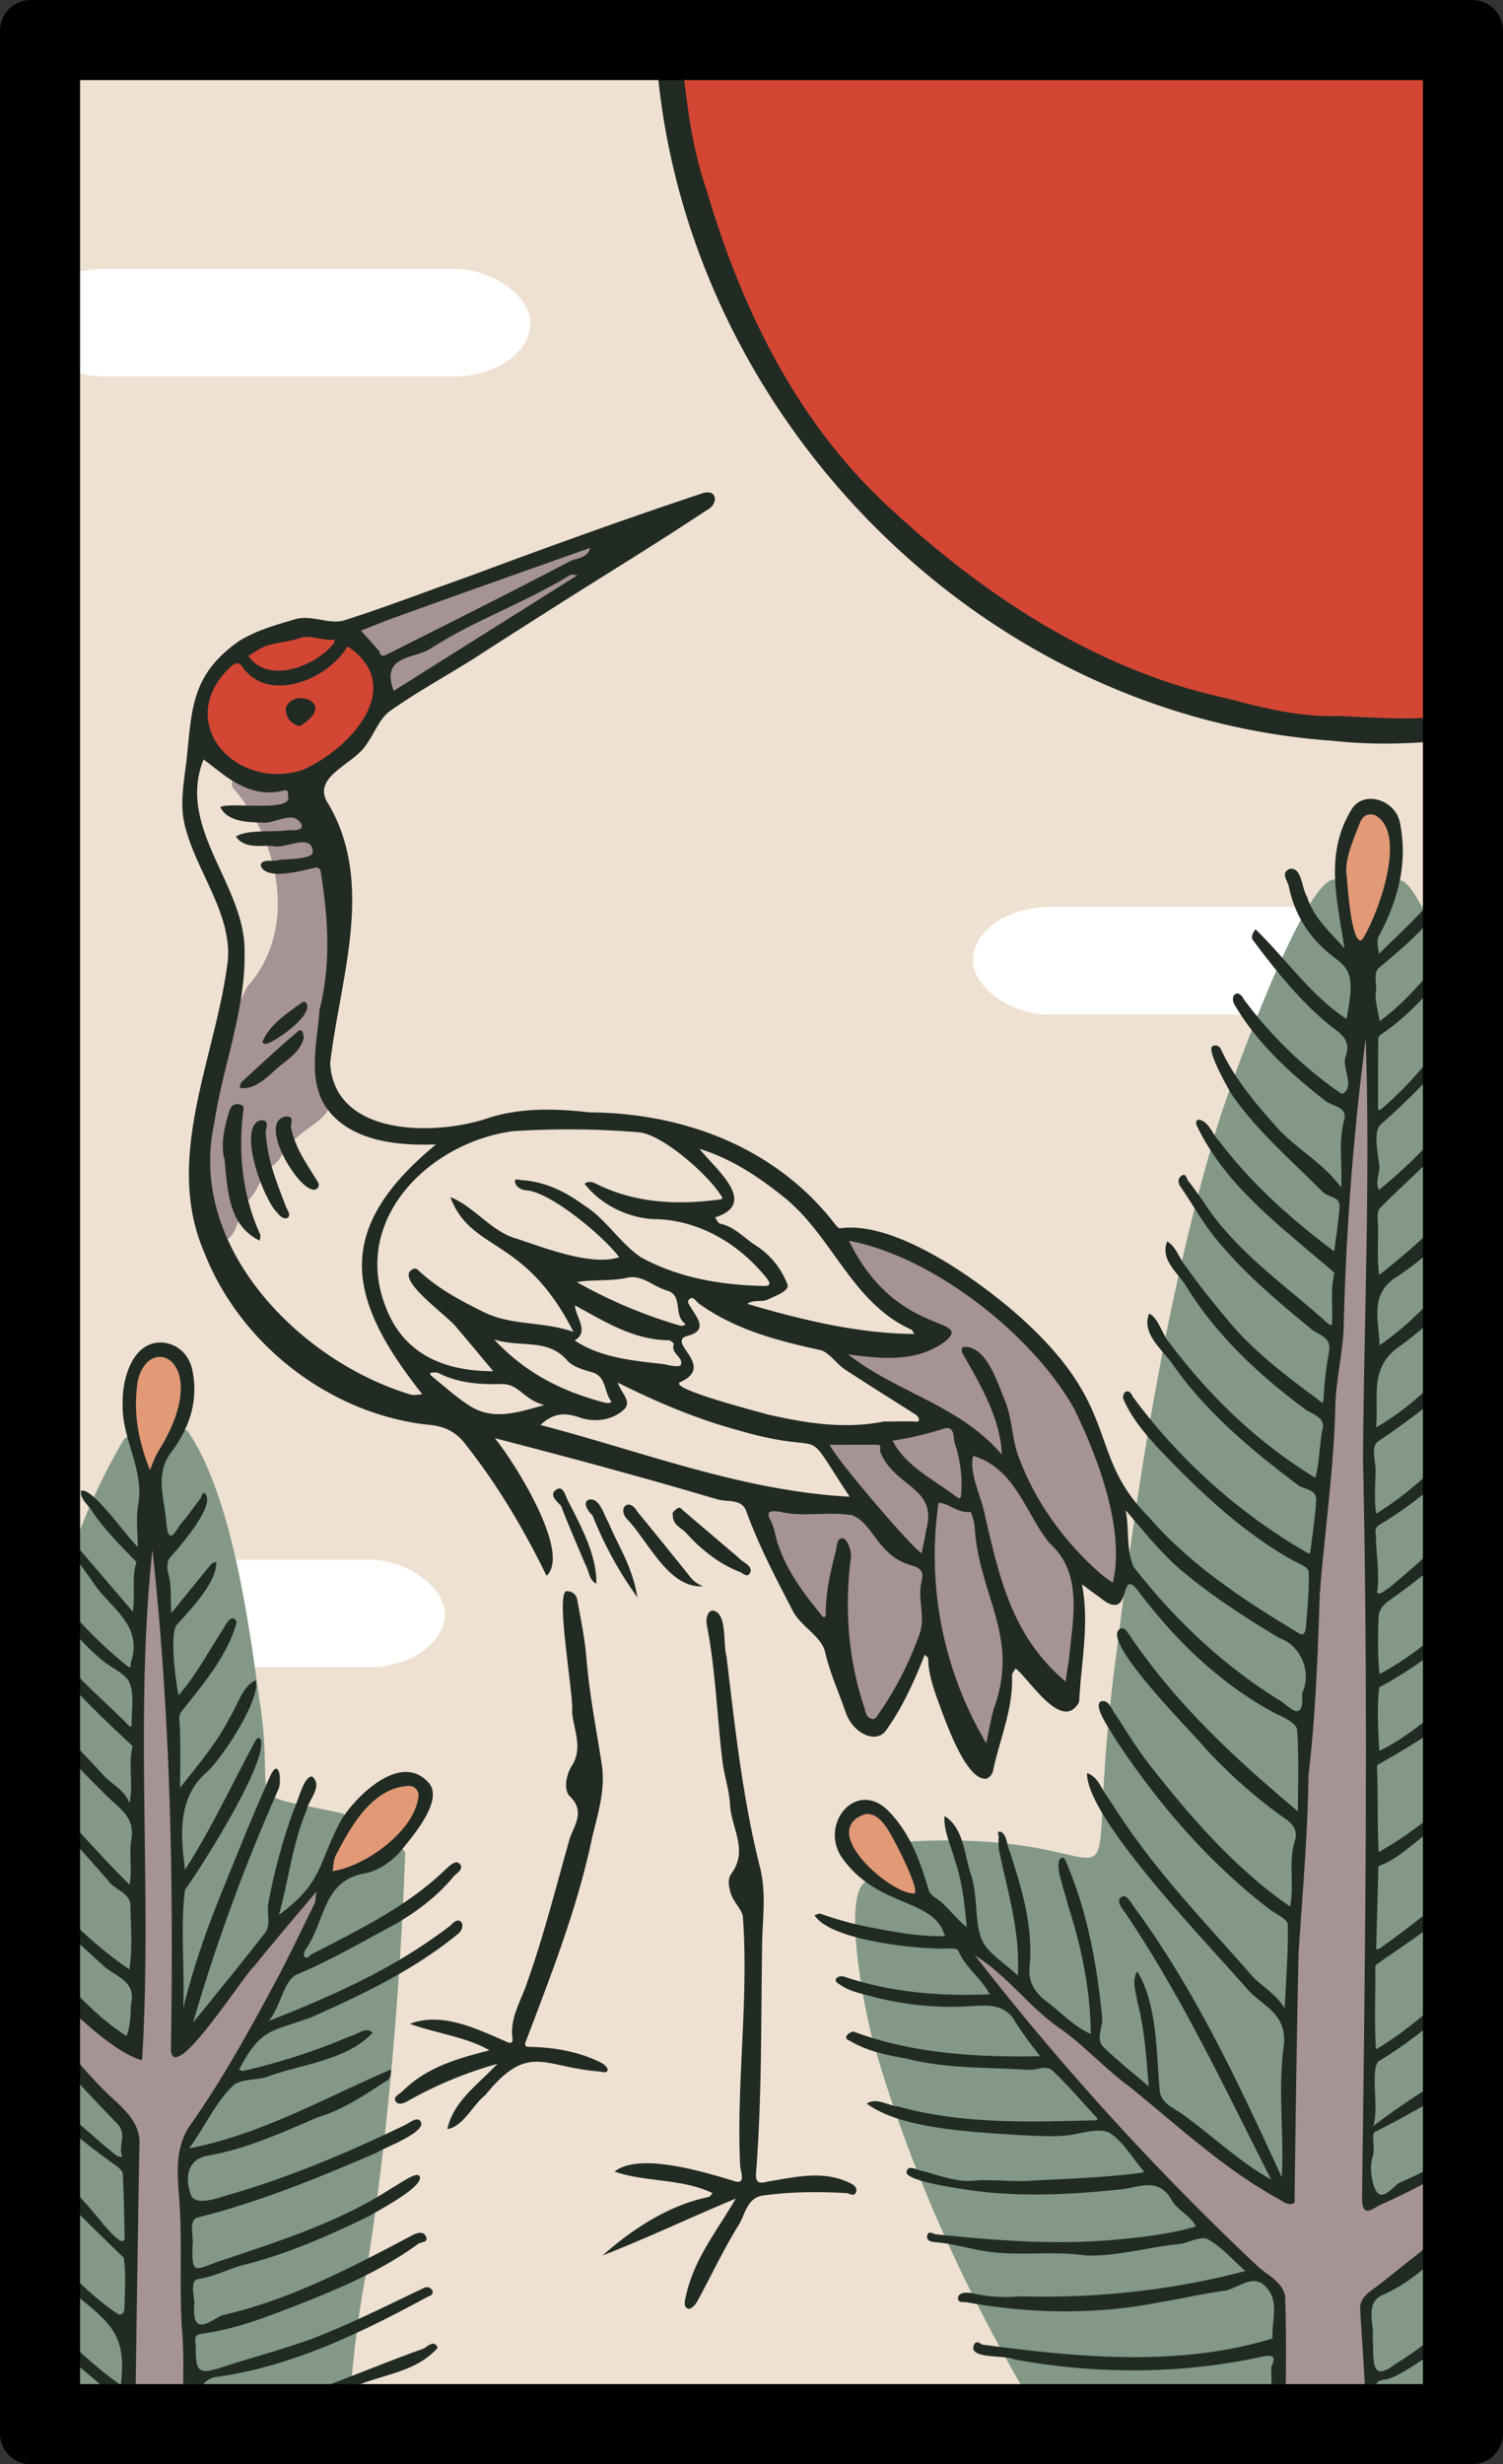 <svg xmlns="http://www.w3.org/2000/svg" viewBox="0 0 976 1600" version="1.1" id="svg3198"><rect x="0" y="0" width="976" height="1600" fill="#333333" stroke="none"/><defs id="defs3175"><clipPath id="clip-path"><path d="M960 22v1556a6 6 0 0 1-6 6H22a6 6 0 0 1-6-6V22a6 6 0 0 1 6-6h932a6 6 0 0 1 6 6z" id="path3172" style="fill:none"/></clipPath><style id="style3170">.cls-8{fill:#592116}</style></defs><g id="Paper_Backing" data-name="Paper Backing"><path d="M960 22v1556a6 6 0 0 1-6 6H22a6 6 0 0 1-6-6V22a6 6 0 0 1 6-6h932a6 6 0 0 1 6 6z" id="path3177" style="fill:#eee1d1;fill-opacity:1"/></g><rect style="fill:#fff;fill-opacity:1;stroke:#fef8c8;stroke-width:0;stroke-linejoin:round;paint-order:markers fill stroke" id="rect5678-6" width="326.984" height="69.841" x="631.746" y="588.889" rx="50" ry="50"/><rect style="fill:#fff;fill-opacity:1;stroke:#fef8c8;stroke-width:0;stroke-linejoin:round;paint-order:markers fill stroke" id="rect5678-0" width="287.302" height="69.841" x="1.587" y="1012.698" rx="50" ry="50"/><g id="Wikipedia_Cropped" data-name="Wikipedia Cropped"><g clip-path="url(#clip-path)" id="g3190" style="clip-path:url(#clip-path)"><path d="M903.93 1604c-15.9-8.7-15.46-6.32-14.73-25.71.75-23.66-.58-45.27-2.16-69-7.18-23.94 28.86-29.32 38.47-42.53 17.9-12.8 34.39-31.78 51.88-42.53 7.47 36 .1 136.25 2.62 175.72 4.39 8.51-74.32 2.21-76.08 4.05zm-206.7 0c-53.81-81.63-100.48-176.42-128.16-271.36-6.33-17.52-32.09-140.92 9-105.46 34.58 17.74 13.68-14.17 10.92-31.39 167.1-9.74 108.8 77.32 136.38-125.47C738.81 961.85 756.82 846.07 788 740c4.81-22 84.52-243.55 86.25-142.9 7.8 51.08 26.88-12.55 30.12-22.83 8-10.82 17.43 13.6 24 22.46 93.33 191.49 37.21 516.53 51.7 726 .05 6.46-.22 50 0 57.67-6.56 9.71-21.84 13.82-29.75 19.85-13.52 8.64-29 14.65-42.67 23.06-7.8 6.43-14.93 11.63-20.13-6.29 5-168 2.65-338.51 3-505.26-.89-11-.51-19.54 4.15-27.77-1.55-14.1-7.74-31.17-.88-46.88-1.66-16.52-5.94-37.18-.93-54.65 3.47-6.42-5.49-14-1.45-20.53 1-3.22.7-4.17.27-7-4.75-14.94 3.37-24.41-.55-36.41 1.39-21.5 2.6-83-13.48-31.35-.53 4.55.9 10.88 2.76 15.33-.9 5.84-7.63 11.33-4.66 17.08 1.6 33-3.34 70.61-6.48 103.08.89 29.57-2.53 60.91-7.42 90.69.22 14.4.47 31.35-3.77 46.93-2 10.93 1.94 24.14-1.72 36.1-4.51 20-1.4 40-4.26 60.56-2.66 8.67-8.72 11.78-1.85 21.32 5.4 14.54-3.55 29.64-4.52 41.85 4.7 39.83-2.63 78.12-3.88 118.25-3.67 47.21-5.85 96.1-5.3 145 2.94 27.13-.15 50.31-29.62 24.09-32.84-25.6-67.31-49.1-95.61-79.54-14.88-11.82-33.75-19.9-44.44-37.73-3.62-4.41-10.9-4.9-14.52-10-11.54-5.73-10.45 8.5-5.36 14.47 11.3 11.37 24.43 24.84 32.8 40.07 21.79 25 48.71 47.19 67.18 75.16a6 6 0 0 0 4.5 5.63c11.14 5.26 21.77 19.17 29.33 29.45 15 13.57 31.88 26.46 47 40.4 8.06 17.16.67 34.81 2.25 51.43-2.16 8.49 2.9 17.76-1.91 26.05a6.18 6.18 0 0 0 .89 8.43c5.41 5.26.5 18.82 2.13 27.19 6.24 13.95-131.46 1.54-133.94 5.54zM0 1604c-11.46.69-.14-316.18-4-320.29 1.32-7.11 11.52-4.36 11.8 2.14 17.66 34.68 45 62.84 71.34 90.25 7.8 8.16 2 15.07 4.07 22.5-.72 13.48 2 28.45 1.48 42.62-3.52 20.68 6.61 46.2-3.6 64.75-6.63 5.6 6.31 28.71 1.39 42.81-2.8 14.71 3.83 31.81 1.17 46.85-4.71 13.77-72.22 6.78-83.65 8.37zm129.36-4.6c-12.14-2.35-3.68-18.58-5.63-26.32-8.63-10.1 6.5-22.84 2.57-32.56-6.1-11.21-1.6-32.31-4-45.61 1.49-17.74-4.46-38.43.73-56.51 3.51-9.29-11.15-23.77-2.3-33.8-4.5-22.64 23-40.36 30.66-60 1.75-12.3 16.47-20.71 19.15-31.62 5.78-10.45 10.12-27.71 19.9-34.39a6 6 0 0 0 3.21-7.35c-.14-9.94 9.62-17.22 10.75-27.87-7-34.81-64.49 69.25-79 74.06-16.39-6.56-11-77.69-8.43-92.92 3.63-6.62-4.4-14.68-2-23.71-2.92-13.69 6-28.86-2-40.11 2.93-36.21-4.93-69.14-3.55-104.63-1.08-10.9-8.22-85.13-15.89-51.71-5 25.1-2.45 49.82-4.39 75.21-2.12 30.6 3.26 61.94-1.77 93.47 1.36 34.38 3.59 72.79 0 108 16.28 107.27-61-17.8-91.33-33.62C10.71 1144.53 27.73 1023 80.59 934.3c8.35-6.67 8.81 10 11 14.9 13.19 19.23 17.19-28.6 30.1-20.2 28.18 40.72 39.41 121.12 46.58 173.36 12.14 75.21-15.85 59.62 54.78 75.26 7.62 15.26-36 55.73 13.75 34.63 7.57 2.35 21.7-21 26.33-9-3.27 87.76-11.34 187-25.59 274.09-21.89 112.97 13.46 108.04-108.18 122.06z" id="path3180" style="fill:#839887;fill-opacity:1"/><path d="M592.64 1233.39c-56.82-12.54-54.57-84-14.89-50.67 4.76 9.65 31.7 46.82 14.89 50.67zm-376.81-14.52c-13.31-19.07 28.17-65.23 49.65-63.38 34.7 14.75-26.59 63.41-49.65 63.38zM97.14 958.41c-14.1-17.51-24.59-74.75 6.25-81 37.89 6.65 7.61 66.14-6.25 81zm786-343.58c-17.69-16.66-15.59-56.81-3.67-82.45 40.13-34.08 28.96 69.12 3.67 82.45z" id="path3182" style="fill:#e29976;fill-opacity:1"/><path d="M835 1604c-3.42-.22-4.37-3.26-3.94-6.28-.55-35.26.88-67.89-.27-106.07-44-44.67-91.87-90.36-134-138.42-8.27-13.37-78.25-81.18-63.67-87.61 26.92 11.47 191.39 180.83 204 150.74 1-241.94 25.14-483.61 43.3-724.36 1.27-6.74 1.41-30.41 10.4-18.16 1.85 148.93-2.47 300.75.08 450.83-1.06 99.63-.31 197.13-2.27 296.53 6.59 25.41 83.57-49.47 91.35-32.7 4.47 30-9.44 39.9-28.89 55.91-21.76 20.46-49.33 32.69-63.93 54.57 2.61 34.15 3.73 69.5 4.8 103.11 1.18 4.67-55.46.54-56.96 1.91zm-747.49 0c-8.55-5.27-2.87-23.22-4-32.91 2.29-58.45 1.25-120.22 3-178.32 1.25-14-12.18-23.17-21.69-32.73-24.62-20.43-38.17-55.33-62.08-72.32-2.82.34-6.87-.32-6.77-4 2.55-3.63-5.56-43.32 5.22-40.26a327.18 327.18 0 0 0 78.13 84.26c18.61 5.44 6.59-37.27 10.66-48.46-6.6-256.3 15.68-443.17 25.42-36.22-5.83 144.59 15.87 56.83 73.57-1.32 42.54-50.73 4 31.16-6.61 47.24-17.16 46.62-67.93 84-62.13 136.35 2.5 57.58 1.72 115.59 3.28 172.87 5.06 11.38-32.43 3.67-35.98 5.82zm552.89-468.16c-17.77-6.51-26-87.42-41.77-67.5-8.23 20-35.35 84.09-44.43 29.12-7.33-12.48-1.23-37.59-13.64-44.89-21 3.44-44.08-54.14-44.64-72.27 7.38-10.41 70.11 11.8 61.89-10.47-36.31-41.62-24.17-36.19 13.38-35.52 10.35-3.19 21.64-5.39 32.53-8.12 27.59-11.52-98.43-50.4-43.49-49.93 15.24 1.61 28.17 3.9 43.09-4.14 4.67-2.11 4.22-9.49-.68-11-16.61-1.51-75.34-60.33-46.19-59 96.26 26.6 184.29 123.54 169.55 227.66-42.12-12.12-15.93-15.4-29.75 60-.12 10.49-9.85 4.25-13.64-.63-42.79-64.48-20.4 26.85-42.21 46.69zM146.2 805.52C116.9 766 140.56 680 160.58 640.64c33.23-37.27 21-94.94-9.7-129.47-3.52-15 25.35 5.74 34.52-2 10.72.65 1.68 14.82 8.77 18.69 3 1.91 6.4 5.63 5.94 9.72 37.61 62.59-4.34 121 14.38 178.26-.16 10-17 17-23.68 24.67-6.7 2.88-7.29 13.48-14.59 16.67-7.83 6.39-8.69 20.1-19.44 25-1.15 7.64-3.01 19.71-10.58 23.34zm109.49-353c-10.9-3.5-1-19.33-9.34-23.29-4.35-5.45-15.45-15.41-15.8-20.76 45.51-23.16 98.41-35.77 146.68-54.91 3.42-1.84 10.77-3.27 9.81 3-.31 6.8-11.06 8-8.27 15.28-25.57 27.05-68.68 43.55-99.13 66.29h.13c-7.25 3.92-19.34 13.3-24.08 14.43z" id="path3184" style="fill:#a69395;fill-opacity:1"/><path d="M182.85 506.62c-92.72-7.6-45.2-105.8 24.94-96.06 71.21 9.28 29.05 92.83-24.94 96.06zm728.76-36.16c-163.38 6.09-331.12-93.73-411-233.21-32.88-64.57-53.77-121-61.53-196-3.38-10.83 2.38-30.57-9.07-36C402.21-19.42 977 3.64 976-4c11.49-.82.12 465.06 4 469.08-1.11 6.89-6.74 2.19-10.79 1.69-16.86 1.31-39.67 3.91-57.6 3.69z" id="path3186" style="fill:#d34634;fill-opacity:1"/><path class="cls-8" d="M995.49 1370.74c-4.37-2.18-14.59 7.72-19.49 9.67-21.84 13-43.66 26.64-67 36.77-4.79 2-13.56 17.12-17.7-1-1.17-5.15-1.51-11.22.12-16.08 1.91-5.71-1.51-14.9 1.72-16 35-17.82 69.18-37.89 97.48-65.33 5-2.43.63-7.1-3.06-3.53-30.68 23.72-65.54 41.75-95.9 65.3 4.08-10.42-2-36.44 3.37-42a312.32 312.32 0 0 0 74.22-63.68c2.4-3.17 9-9.84 5.74-13.25-4.86-2.76-7 5.78-10.61 9.27-22.24 21.42-44 43.91-70.88 59.74-1.13-17.06-.26-34.21-.42-51.31 0-1.47-.7-2.9 1.65-4.44 19.47-13.71 80.07-53.17 86-73.44-2-.06-3.52-.14-4.81 1.27-26.79 20.4-52.22 42.94-79.74 62.24-3.11 1.92-2.52-.22-2.47-2.12.46-15.84.85-31.69 1.29-47.54 0-1.31-.06-3.57.49-3.77 12.73-4.65 21.79-14.53 32.52-22 16.41-12.41 43.77-28.34 48.53-49.06-8.87 1.1-12.24 9.52-18.48 14.84-19.78 16.93-40.32 34.76-62.8 47.24-1-18.16-.28-36.4-1.07-54.58-.08-2.57.9-2.34 2.33-3.12 26.3-15.19 54.54-31.61 71.14-57.67-9.26.71-11.83 7-17.76 12.28-18.55 11.7-34.29 28.14-54.23 37.34-.74-13.45-1.66-28.17 0-41.29 21.42-11 76.52-48.26 78.4-72.27-8.5 2.95-12.49 12.74-19.32 18.3-18.15 16.71-36.9 34.06-58.92 45.37-1.25-10.64-1-21.37-.81-32.07.21-6-.42-10.23 7-15.53 26.82-19.07 53.49-40.44 68.77-70.82-1.29-3.77-4.78-3.09-6.32.23-18.13 23.64-39.93 43.59-62.74 62.53-1.59.91-6.8 5.27-7.49 2.47 1.79-12.08-.62-24-.76-36 0-1.56-1.33-5.48 2.16-7.57a245.44 245.44 0 0 0 45-34.46c11.6-11.23 21.43-24.32 31.55-37 1.64-2.43.29-6.36.47-9.14-24.16 26.63-48.18 54.26-79 73.28-1.37-8.84-.58-18-.44-27 .4-6.86-3.64-16.53 1.95-20.09 26.82-18.24 69.55-49.47 80-80.55-7.26.75-10 8.18-14.25 12.77-21 21-41.3 44.12-67.33 58.85 1.94-20.64-5.18-39.13 16.45-53.49 22.5-16.47 43.17-38.4 56.29-64-3.67-1.26-5.73 1-7.92 3.38-19.8 21.27-38.4 44.31-62.63 60.86.06-14.84-7.21-32.91 11-44.34 26.27-17.15 48.4-42.06 65.14-68.61 2.44-3.1 5-10.13 2.17-12.9-2-1.11-2.89 1-3.76 2.86-19.57 29.91-46.63 55.22-74.72 77.25-1.34-9.8-.71-19.77-.72-29.64.1-4.66-1.24-10.94 1.21-13.68 22.89-23.41 49.87-44.4 67-72.76 2.41-5.68 14.61-19.05 8.62-24.23-2.23-1.69-5.18 3-7 6a305.49 305.49 0 0 1-69.27 79.12c-2.67-5.47.52-10 .27-15.79-1.3-8.94-3.85-22.52.78-26.6 25.11-21.92 68.18-66 77.45-97.56-6.59 1.33-16.84 19.5-22.54 25.23-16.43 21.83-32.89 43.85-53.83 61.68-1.89 1.59-2.73 1.89-2.73-1 0-14.79 0-29.58.15-44.36 0-.91 1.09-2.07 2-2.67 16.59-11.2 30.12-26.16 42.63-41.63 6.17-9.46 16.32-18.43 17.49-30C936 619.4 920.1 645.78 895.88 663c-1-6.87-3.3-13.41-2.37-19.45.81-5.21-2.29-12 2.5-15.6 14.17-11.91 50.11-41.22 46-59.3-13.08 19.13-30 34.54-46.58 50.68-.51-4.2-1.59-7.59-.24-11.26a135.3 135.3 0 0 0 13-32.83 94.23 94.23 0 0 0 .87-41.08c-2.84-14.86-24.08-21.93-31.86-7.81-17.18 28.76-8.73 58.33-4.15 89.5-9.85-11.41-20.05-19.85-24.37-33.78-3.31-4.82-3.31-19.67-11.33-17.85-6 2.58-1.17 7.66-.37 11.59a74 74 0 0 0 10.57 25.93c20.71 30.92 35.8 15.19 26.81 59.86-23.8-15.8-39.19-39-59.15-58.28-1.21 2.39-3.56 4.6-1.25 7.56 14.68 19.61 30.49 39.24 49.43 54.74 7.52 5.82 14.33 9.7 10.38 20.37-2.69 6.91 6.76 20.36-2.46 24.34a268 268 0 0 1-63.62-61.51c-3.76-7.55-9.81-2.34-5.65 4.16 14.82 24.94 36.1 44.22 58.9 62 4.47 3.51 15.1 3.5 11.55 13.59-3.31 14.6-.83 25.32-1.55 42.47-12.74-17.17-29.66-25-43.11-40.55-13.38-15-26.42-30.67-34.94-49.11-.93-2-2.88-3.18-4.95-2.29-6 .4 10 28.58 12 31.63 16.49 23.88 38.69 42.68 59 63.2 3.53 3.58 11.42 2.78 10.92 9.77-.69 9.71-2.29 19.36-3.48 28.84-27.63-20.68-53.68-43.89-74.54-71.43-4.47-4.32-6.56-12.59-13-14.06-2.68-.08-2.27 2.66-1.72 3.69 19 40.31 57.12 67.55 89.46 95.72-2.64 10.21-1.13 20.56-1.57 30.82-.1 2.37.28 4.64-3 1.79-28.15-25.24-60.27-47.05-80.9-79.38-3.1-4.35-6.21-8.69-9.45-12.92-1.24-1.61-1.5-5.52-4.63-3.18-2.3 1.71-2.21 4.43-.19 7.33 7.38 10.6 13.66 22.08 21.75 32.17 18.34 22.87 40.72 41.63 63.29 60.18 4.35 3.56 12.58 4.74 11.19 13.66-1.52 9.74-3.07 19.54-3.46 29.36-.26 6.4-1 4.69-4.59 1.76-19.59-14.44-39.38-29.53-55.31-48-10.1-12.06-20.17-24.23-29.18-37.18-4.68-5.14-6.52-13.39-12.61-16.79-4.59 11.56 6.25 19.81 11.71 28 19.57 32.39 48 58.85 78.36 81.28 4.5 3 13.48 5.22 10.63 13.47-2 10.51-1.67 20.4-4.49 30.68-36.77-22.22-68.36-52.59-94.23-87-4.9-5.11-8-17.53-13.74-19.59-5 13.13 8.42 23.12 15 32.47 21.72 31.24 51.41 56.14 81.89 79 4 2.72 12 2.63 11.63 9.6-.53 10.91-2.41 21.75-3.62 32.63-.32 2.84-1.07 2.14-3.06 1.1a371.85 371.85 0 0 1-112.62-101.15c-2-5.2-6.39-3.52-6.07 1.33 5 12.15 13.39 22 22 31.56 26.34 27.68 54.7 55 88.3 73.77 3.86 1.76 10.14 4.65 10.22 7.19.4 12.06-.83 24.18-1.84 36.25-.16 1.83-.86 6.08-4.44 3.86-35.46-21.34-70.49-44.14-97.76-75.76-40.89-41-16.29-69.84-84-130.16-26.13-23.16-80.23-62.31-116.32-57.06-.73.13-1.86-1.1-2.59-1.89-38.34-50.24-98.27-73-160.15-73.4-22.19-2.54-44.58-3.08-65.29 3.58-34.91 11.95-100.53 12.17-103.05-35.61 6.46-55 29.15-115.84-.8-167.62-12.68-18.37 16-25.7 24.36-39.31 5.31-7.19 8.49-16.82 15.44-21.73 17.45-12.3 36.24-22.6 54.32-33.94q51.23-33.09 103-65.32c16.43-10.38 32.83-20.83 49-31.55 6.5-3.45 6.32-13.28-3.08-10.62-51 16.95-101.64 35.25-152 54.06-27 9.54-54.06 20-81.34 28.69-10.15 2.71-21-4-31.85-.73-12.53 3.72-24.78 7-36.4 14.2-30.64 21.68-30.42 43.51-33.86 76.8-1.51 13-4.16 26.27-1.91 39.33 5.94 30.6 31.28 59 28.69 91-7.42 62.14-42 128-15.36 189.61 23.3 59.79 81.77 105.25 145.88 112.05 9.53.78 17.5 4.26 23.64 12.46 21 26.51 38 55.27 52.78 85.54 16.18-14.68-20.43-73.22-33.56-89.33 49.38 12.78 95.46 25.19 143.87 39.53 6.57 2.18 16.34-.54 19.34 7.74 8.12 22.45 19.22 43.49 30.15 64.66 5.47 10.58 18.74 16.65 21.12 27 3.13 13.6 8.81 25.89 13.21 38.78 4.95 14.49 20.34 21.18 26.63 11.63 10.65-15 18.11-31.78 24.85-48.76.79.89 2.27 1.78 2.26 2.67 0 8.45 2.57 16.31 5.18 24.14 4.43 11.61 18.51 55.37 32.71 53.71a7.65 7.65 0 0 0 4.17-4.91c4.23-20.66 13.22-40.38 12.35-62.08 0-1.63 1.53-3.07 2.33-4.64 9.24 7.38 30.37 42 41.26 21.75 1.22-25.7 6.81-50.62 1.82-76.32 4.74 3.49 8.24 6.12 11.8 8.66 21.75 17.69 11.49-21.41 24.64-4.48 24.37 32.48 54.83 62 91.25 80.67 4.68 2 11.77 6 12 9.5 1.26 17 .57 34.06.57 53.09-43.08-36.2-79.26-70.08-110-115.29-1.17-1.89-2.85-4.57-5.56-3.19-13.39 7.37 48.11 68.26 55.76 77.88a334 334 0 0 0 46.94 42.06c5.35 4 14 7.88 10.8 17.84-4.34 13.95-.1 28.41-3.09 42.46-35.64-24.61-65.46-59-92.15-93.22-7.65-9.93-14.17-20.72-21-31.28-2.76-3.12-4.36-10.29-9.67-8.71-5.35 3 6.18 18.5 8.25 22.67 27.49 42.09 60.79 81.19 100.7 111.86 4.28 3.45 12.28 6.69 12.37 10.19.47 17.76-1.1 35.58-2 54.46-5.6-9.18-14.32-13.82-20.85-20.62-26.06-29.93-53.87-58.6-76.92-91-6-8.16-11.49-16.71-17-25.23-4.34-5.52-6.35-13.4-13.56-15.8-.73 29.66 82 114.49 104 140.21 9.41 10.87 26.43 15.72 23.73 37.17-3.88 28.07.35 56.52-1.3 85-27.92-60.8-56.11-121.32-95.77-175.3-1.9-2.47-5.2-9.12-8.47-6.53-3.68 2.91 1.1 7.72 3.29 11.19 36.82 54.67 64.11 113.3 94.11 172.21-20.09-11.15-37.61-27.94-56.44-41.57-5.78-4.59-14.45-7.1-15.89-15.56-2.42-25.26-1.35-55.74-14.55-78-3.91 5.55-1 13.38 0 19.81 4.72 17.74 5.79 36.09 7.36 54.82-9.87-8.49-20.07-16.48-29.28-25.49-5.58-5.47-.1-13-1-19.71-3.35-34.29-9.69-68.66-23.38-100.59-.48-1.88-2.26-4-4.15-1.6-3.21 5.52 4 22.3 5.22 29.22 8.78 27 14.81 55.71 14.94 84.13-11.27-4.94-19.93-14.75-29.85-22-6.58-5.47-10.67-11.52-9.91-21.38 2.66-26.1-5.12-51.33-13.1-75.88-1.77-3.78-1.56-10.58-5.93-12.15-2.61 0-.83 2.25-.94 3.46a42.53 42.53 0 0 0 0 7.82c5.63 27.41 14.08 53.74 12.36 82.18-8.56-8.33-20.56-14.91-23.87-24.49-4.25-12.29-2.11-27-6.24-40.07-4.66-13-4.54-30.77-17.41-39-.89 9.39 4.16 19.11 6.49 28.28 5 14 6.46 28.63 7.86 43.88-6.15-4.91-10.79-11-16.33-16.11-3-2.74-7.24-4-8.54-8.48-5.36-18.41-11.8-36-25.3-50.2-21.18-22.29-46 7.71-30.75 29.81 23.75 33.17 59.39 25.44 66.81 50.78-17.73.56-36.52-3.31-54-6.79a223 223 0 0 1-26.53-7.63c-1.16-.42-2.8.49-4.22.78 9.84 16.58 68.88 22.7 88.06 21.63 1.81-.08 4.9.35 5.32 1.39 4.46 11 14.68 17.65 20.42 28.42-32 1.38-63.89-1.14-94.29-11.39-4.31-1.4-8.45 2.26-3.35 4.82 5.59 4.16 12.26 5.68 18.87 7.38a201.74 201.74 0 0 0 64.87 7c10.2-.57 21.39-2.32 28.9 7.42 5.22 8.81 12.27 17.94 17.8 25-40.17.78-83-1.64-121.16-16-2.33-.14-8 4.09-2.56 5.9 11.7 7.06 24.89 9.48 38.07 11.87 25.26 6.39 51.23 5.29 76.87 7 5.87.8 12.43-3.56 16.87.66 9.81 9.33 18.65 19.67 27.87 29.62.87.94 2.32 2.48-.4 2.52-42.73 1.15-85.83 2.6-127.44-8.85-7-.56-14.35-6.29-20.8-2 22.9 17 71.1 18.45 99.74 20.5 12.27.37 24.49 1.75 36.83-.89 7.1-1.52 16.61-3.58 21.65-.26 8.23 5.44 13.69 15.06 20.33 22.92 1 1.18 2.57 2.39-.62 2.69-22.64 3-46 3.84-68.6 4.92-13.47 1.35-26.71-1-40.19.21-10.54.94-21.55-3.26-32.44-6.23-3.22-.12-9.42-4.57-10.69 0-3.19 7.21 45.94 13.06 52.45 13.77 29.26 2.73 58.12 1.12 87.11-2 11.29-1.23 23.62-8 32.28 6.64 3.51 6.89 12.54 10.35 15.89 17.5-16.64 5-35.7 7.16-53.2 8.68-38.46 3.47-76.93.42-115.28-3.52-2.21-.2-5.17-2.94-6 .9-.7 3.1 2.82 4 5 4.16 10.95.83 21.48 4 32.26 5.79 21.86 3.54 43.78-.38 65.65 2.81 19.87.85 41-5.51 61.07-7.42 6.25-1 14.09-5.42 18.31-3.07 9 5 16.19 13.41 24.33 20.61-47.75 12.61-96.9 17.76-146.11 16.45a97.7 97.7 0 0 1-31.19-2c-3.18-.7-8.48-.71-9.14 2.42-1 4.55 4.1 2.81 6.82 3.66 40.33 7.28 83.54 7.89 123.68-.19 14.06-2.26 28-5.59 42.07-7.48 9.73-1.31 20.32-13.56 29.33.13 6.14 9.33 1.47 20.48 2.17 30.77 0 .15-1.14.3-1.7.56-60.37 17.94-124.49 11.79-186 3.58-1.94-.23-3.69-3-5.76-.74-5.86 10.48 19.92 7.1 25.5 10.2 51.42 9.5 105 9.81 156.31-.69 6.66-1.06 16.13-5 10.86 5.5-.13 30.91 5 24.49-27.1 28.32-40.31 7.33-81.6 4.52-122-.6-2.93.38-19.15-4-17.92 0 .09 1.5-.48 3.45 2.32 4.73 24.48 6.84 50.7 6.81 75.92 9.52 24.12-.8 49.23-.1 72.82-5.74 23.54-7.16 16.45 8.09 17.23 24.48-1.08 5.28 7.33 8.37 8 2.45-.46-36.28 1.05-73.06-.3-109.18-2-9.53-11.7-13.45-18.2-19.57a1767.08 1767.08 0 0 1-183.2-201.51c21.09 13 36 34.75 56.68 48.46 15.5 11.29 28.22 25.48 43.66 36.78 31.83 25.68 61.66 53.84 97.94 73.56 2.48 1.56 5.67 4 9.27 1.84.6-53.22 1.44-107.84 2.58-161.59 2.47-38.76 6-77.48 6.48-116.34 4.67-39 6-78.27 7.32-117.54 3.15-40.1 9-80 10.06-120.24.2-19.18 5.62-38.37 5.56-57.34a1796.54 1796.54 0 0 1 14.21-183c3 91-1.12 182.13-1.78 273.16 3.49 159.33 1.48 318.91-.6 478.27-.61 15.77 7.07 8.14 11.87 6a505.11 505.11 0 0 0 53.3-27.92c7.67-5.32 47.66-24.38 45.84-32.98zm-402.31-141.37c-14.82.25-62.54-40.51-31.57-51.43 5.12-1 10 2.85 12.84 7 3.17 2.72 25.24 45.75 18.73 44.43zm-84.83-452.62c32.16 25.31 44.48 69 83.26 86.48 1 .44 1.45 1.92 2.16 2.92-36.29-.22-73.94-9.33-108.48-19.56 3.87-3 9.62-.88 13.67-3 4.89-2.28 13.83-5.57 12.41-9.49a51.41 51.41 0 0 0-20.64-25.44c-7.59-4.86-13.72-12.21-23.18-14.17-1.3-.27-2.16-2.65-3.22-4 28.1-9.12 1.59-30.08-10.15-44.58 19.82 6.09 37.4 17.36 54.17 30.84zm115.73 194.16c-.13 1.42-.77 2.51-2.15 1.58-14.59-11.23-33.77-20.28-42.34-37.09a206.3 206.3 0 0 0 33.07-7.72c7.77-2.49 6.21 6.3 7.31 9.47a81.35 81.35 0 0 1 4.11 33.76zm-22.73 22.68c-.69 5-1.9 10-2.88 14.93-6.06-3.29-54.65-60-59.77-70.41 10.76 0 20.87-.06 31 0 3.31 0 1.26 3.1 1.92 4.58 9.32 23.31 37.76 22.79 29.73 50.9zm-6-70.51c-7.17-.43-15 0-21.19-.14-26.17 5.25-50.8 1-74.95-4.36-4.43-1.32-66.33-17.14-57.38-21.21 22.78-10.43-8-25 3.52-29.66 16.55-4 5.94-13.23 1.56-21.7a2.31 2.31 0 0 1 .56-2.29c2.61-2.71 4.64 1.47 6.58 2.86 23.59 16.85 50.73 23.9 78.48 30 5.92 1.32 10.28 8.7 15.93 12.44 15.17 10 30.64 19.57 45.95 29.38 1.8.85 3.71 4.6.95 4.68zm-222.23-52.75c9.76-5.48.81-15 .17-22.78 19.53 10.53 37.79 22.43 61.12 22.69 1.06.07 2.94 1.78 3.18 2.39-2.54 6.21 6.87 8.68 4.36 13.82-.62 1.23-6.89.37-10.22-.65-20.13-2.31-41.08-3.9-58.61-15.47zm20 40.5c-26.67-6.94-50.9-18.3-72.21-41.08 17.39 5.46 34.62-1 47.24 13.39 3.63 4.14 10.34 6.21 16 7.77 9.79 2.67 7.94 12.59 12.48 18.48 1.37 1.7-2.36 1.74-3.51 1.44zm51.59-51.5c1.28.9-1.85 1.82-3 1.43a316.61 316.61 0 0 1-67.17-28.32c11.48-1.85 22.09-.38 32.73-2.81 9.62-2.2 17 5.77 25.68 8.26 10.9 3.02 4.2 15.99 11.76 21.44zM265.1 442.64l-9.41 5.92c-8.86-23.1 13.32-20.75 23.41-27.18a332.77 332.77 0 0 1 29.66-16.6c20.71-10.25 41.93-19.45 61.66-31.52.56-.33 1.54 0 4.65.18zm-9.16-41.55c42.52-15.37 84.47-30.19 127.2-45.33-1.57 6.95-9 6.51-13.28 8.78-39.11 20.56-78.67 40.29-118.14 60.15-1.69.79-4.68 2.51-5.3-1.71-3.84-4.47-8.07-9-12-13.53 7.19-2.79 14.31-5.71 21.52-8.36zm-82.62 18.18c6.88-2.16 14.31-2.61 21.14-4.9 7.38-2.48 14.06 1.51 21.22 1 3-.21 1.24 2.28-.16 3.84-11.85 13.62-41.61 25.11-54.3 6.67 4.02-2.25 7.78-5.26 12.1-6.61zm-22.58 12.82c2-1.59 4.68-2.08 6 0 16.86 25.64 56.5 9.1 68.91-12.45 39.39 26.17 1.07 67.35-29.34 80.33-44.25 14.15-84.85-32.55-45.57-67.88zm116.31 473.52c-72-21.42-145.42-95.73-128-175.84 5.5-37.09 20.34-73.41 19.77-111.08 1-43.75-44.5-80.72-26.66-125.54 7.24 5.16 14.21 11.47 21.91 15.6 8.93 4.89 18.65 7.39 30.13 4.57 3.25-.79 2.94 1.42 2.64 3.09 5.21 11.4-37.61 4.11-43.77 7.59 4.61 9.73 18.2 9.87 27.16 10.08 7.33 1.14 18.43-7.09 23.94-1 5.47 5.8-2.4 6.35-6.47 5.87-9.78 1.71-26.79-.7-34.48 4.23 5.67 8.08 15.48 5.56 24 6.13 7.86 2.26 25-8.9 25.88 3.55.76 5.4-18.41 4.69-22.62 5.7-3.46 1-10.6-1.2-11.2 3.39 3.3 10 26.75 3.43 34.67 1.56 3.84-1.09 4.33 2 4.49 3.56 4.68 29.48 6.56 59-.91 88.33-1.38 20.4-7.89 44.27 3.58 62.64 15.05 22.7 46 26.06 72.07 25-67 55.22-58.36 99.93-8.92 162.25-2.37.12-4.89.76-7.21.32zm-16.48-56.76c-22.65-57.2 28.3-107.07 82.4-114.36a556.24 556.24 0 0 1 81.86.7c15.25 1.25 44.67 27.42 52.82 40.26.85 1.33 2.87 3.11-.37 3.37-26.77 3.65-54 2.51-78.77-9.52-2.79-1.3-5.72-3.12-8.88-.7 11.06 14.57 30.81 23.26 47.77 23 28.79 1.5 53.33 17 70.69 38.57 2 2.87 2.82 4.93-2.45 4.8-27.78-.67-54.92-5.2-79.36-18.59-13.42-8.86-22.89-25.09-37.13-33.85-11.81-8.67-24.76-15.21-40.41-16.29-1.65-.11-4.57-1.27-4.33.93.37 3.48 4.14 5.39 7.13 5.67 16.22 1.05 50.81 30.34 60.56 43.45-18.1 6-48.54-6.14-66.56-12-16.49-4.55-27.56-20.93-43.09-27 13.7 36.22 48 24.57 79.94 87.46-20.37-7-39.89-3.78-58.32-12.86-15.34-7.56-29.87-15.32-42.3-27-2.2-2.06-3.38-1.2-5.64.59-6.13 7.95 25.87 29.84 30.64 36.82 7.94 9.33 15.78 18.75 23.52 28-26.71.08-56.93-7.78-69.72-41.45zm54.36 63.91c-8.93-5.69-16.83-13-25.14-19.68-.37-.29-.27-1.15-.39-1.74 1.8 0 3.92-.59 5.35.15 13.15 6.78 27.44 7.54 41.65 7.16 11.06.34 13.44 10.07 27.08 13.65-17.08 4.7-33.06 10.33-48.55.46zm46 12.47c8.47-7.85 15.83-8.24 25.65-4.81 9.31 3.25 20.89 1.92 28.59-5.2 5.56-5.14-2-11-4.05-17.53 25.8 12.91 51.18 23.61 78.75 31.12 62.29 18 38.26-7.89 71.86 43-70.29-3.81-134.21-29.25-200.84-46.58zm246.28 135.52a219.94 219.94 0 0 1-28.41 54.54 2.85 2.85 0 0 1-2.4.81c-3.79-.71-4.37-4.54-5-7-10.72-31.64-13.15-65.25-8.79-98.52.29-4-2.59-11.26-5-11.68-4.28-.76-4 4.91-5 8.76-3.43 13.21-6.41 26.39-6.35 40.11 0 1.93-1 3.26-2.61 1.25-11.25-13.86-22-28-27.93-44.91-2.21-5.53-2.64-11.94-5.46-17.27-2.49-4.59-1.56-6.51 6.52-5.25 13.61 3.61 30.43-.37 46.67 2.24 14.14 5.78 16.49 26.86 39 32.67 7.74 2.42 7 6 5.73 11.46-2.32 10.84 2.92 21.63-1.01 32.79zm48.09 49c-2 6.85-3.1 14-4.86 22.13a239 239 0 0 1-31-156.09c6.68 0 12.44 7 20.67 5.86.94.62 2.62 7.22 2.75 9.16 2.83 46.19 29.72 71.29 12.4 118.9zm49.12-34.77c-.61 5.64-1.83 11.23-2.38 16.9-34.38-28.93-42.73-66-52.44-107.88-2.12-11.87-10.5-27.27-7.66-38.7 27.47 8.18 33.87 37.18 49.51 56.58C703 1021 697 1049.5 694.38 1074.94zm21.12-52.45c-24.49-21.33-43.26-47.27-54.37-77.4-4-10.81-3.89-24.25-8.46-35.32-4.57-10.69-12-36.77-27.27-35.16-1.3.77-1 3-.2 4.36 11.4 20.26 24.46 41.87 25.32 65.49-27.08-32.1-68.49-40.35-99.84-65.14 21.66 3 44.84 5.46 63.45-8.71 17.85-16.15-32.1-2.15-62.87-65 54.35 10 119.89 61.32 146.51 109.64 15.19 31.3 32.89 77.71 24.83 112.38-2.39-1.67-4.93-3.26-7.14-5.18zm116.11 81.89c-36.88-22.44-69.5-53.5-95.57-87.15-4.89-11.46-2.7-24.54-5.13-36.67 11.9 13.76 23.26 28.18 36.93 39.64 19.57 16.45 41 30.12 62.79 43.29 13.73 4.54 21.58 22.12 14.86 35.85 1.47 20.42-8.67 8.53-13.92 5zm53.21-494.6c-6.75 6.36-9.7-31.78-10.29-40.75-1.81-9.55 3.49-22.35 8.65-35.16 1.78-4.42 5.37-6 9.62-4.68 21.59 11.45 2.09 64.34-8.02 80.55zm103.81 793.55c-2.7 27.61-41.82 48.3-60.46 66.47-8.34 7.43-18.23 15-29.67 19.87-12.79 5.39-5.93 18.65-7.21 28.52 1.22 12.54-2.33 29.75 14.52 16.9 25.22-15.53 46.75-36.16 70.62-53.15 1.64 12.21-64.56 62.31-76.88 63-6.94.82-6.6 4.09-6.53 8.87 1 13.42-1.37 28.19 1.12 41 30-13.61 54.86-34.84 80.13-57.06-3.13 21.24-46.39 45.12-63.32 58-9.07 6.51-24.91 13.73-23.83-4 .6-31-2.14-61.8-3.93-92.67-.26-8.29 7.72-11.93 13.38-16.45q26-20.78 52.06-41.39c10.12-8 19-17.21 27.37-26.85 3.85-4.29 6.68-9.29 12.59-11.1zM425.06 6.48c-.36-1.69-1.59-5.14 2.43-5.22 4.42-.08 10.33-.64 11.33 5.06 5.76 39 6.68 78.63 19.78 116.34 22.31 76.06 57.45 149 115.75 203.94C637.26 385.85 711.71 435.19 797 453.51c23.91 6.34 47.5 12.28 72.55 11.38 16.1.73 32.23 1.85 48.32 1.5 17-.37 33.9-2.1 50.82-3.6 3.59-.31 5.94.55 7.31 2.27 3.45 5.55 1.28 12.63-7.08 12.06C934.68 482 900 484.85 865.56 481 623 464.06 426 248.41 425.06 6.48zm130.61 1417.28c-1.48 2.68-4.06.3-6.21.21-17.64-1-35.24-.9-52.77 1.41-11.67.94-12.57 12.11-16.91 19.1-9.94 16-18 33.23-27 49.83-1.14 2.1-3.93 5-5.52 4.8-3.26-.51-2.77-4.37-2.19-6.74 5.16-25.23 19.38-42 32.72-64.85-30.55 12.74-56.61 25.25-86.61 37 19.75-17.35 43-32.66 68.82-38 .88 0 1.84-1.63 2.77-2.51-20-9.65-43.22-7-63.68-14 16.28-13 59.41.68 78.43 6.34 6.91 2.1 3.34-6.86 3.12-9.92-2.6-53.86 5.64-107.49 1.79-161.39-.2-5.1-6.39-9.93-8.08-16.27-1.27-4.74-1.94-8.77.72-12.43 11-15.11-.27-29.69-1-44.45-.45-9.69-3.93-19.19-5-28.89-3.51-29.24-4.4-58.79-10.06-87.74-.64-4 .12-9 3.71-9.54 9.69 1.16 6.68 21.87 9 29.43 5.55 46.07 10.43 92.44 21.86 137.52 4.31 17.7 1.32 34.7 1.29 52-.71 48.59-.13 97.34-3.88 145.82-.85 9.16 4.41 6.5 9.44 5.67 17.38-2.85 34.88-7.06 51.89 1.44 2.03.98 5.02 3.14 3.35 6.16zM436.94 984c-.81-2.28 1.3-3.3 2.7-4.48 1.84-1.55 2.92.34 4.12 1.37q17.78 15.12 35.54 30.24c2.46 3.23 10.17 5.39 7.66 10.33-1.94 3.17-4.78-.13-6.28-.7a77.18 77.18 0 0 1-13.61-6.88 103.19 103.19 0 0 1-21.26-18.32c-3.22-3.56-8.91-5.19-8.87-11.56zm-23.2-2.64c9.91 12 19.63 24.14 29.43 36.22 4.67 5.33 5.78 9.13 13.26 12.38-22 1.54-35.43-29.06-48.81-43.15-7.18-7.11.63-15.03 6.12-5.46zm-18.75 7c7.51 17.55 15.61 28.72 18.91 48.79A244.24 244.24 0 0 1 384.8 984c-3.33-3-6.61-8.74-2.57-10.19 7.08-1.92 9.77 9.61 12.77 14.56zM389.25 1345c-36.44-2.68-46-19.32-74.15 15.41-8.11 6.18-14.22 20.42-24.61 22 3.91-17.8 18.9-28.07 32.54-42.37a257.41 257.41 0 0 0-56.73 23.33c-3 1.68-6.91 4-9.17 1.31-2.47-3 2.16-4.83 4-6.65 15.86-15.86 36.32-21.56 56.72-26.77-15-8.7-34.94-11.08-51.62-17.19 20.9-8 43.65 3.38 62.85 11.69 3 1.47 4 .18 3.72-2.1-1.87-13.2 5.34-24.1 9.23-35.67 11-30.71 18.92-62.44 27.81-93.78 2.2-7.89 10.89-17.66.22-27.84-4.19-4-2.53-13.85 1.15-19.62 7.67-12 1.16-23.63.3-35.3 1.24-10.5-11.71-80.79-3-78.25a6.44 6.44 0 0 1 6.31 5.32c2.34 12.84 5 25.7 6.05 38.67 1.86 23 6.38 45.65 9.89 68.44 2.47 16-2.33 31.43-6.06 46.72-9.62 46.28-26.85 89.95-43.56 134-.6 1.86.49 2.63 2.4 2.66 16.08.27 31.69 2.92 46.27 10 5.68 2.74 7.19 8.12-.56 5.99zm-20.64-371c8.73 17.19 18.9 35.49 18.66 54.17-5-2.11-4.62-8.25-7.16-12.29-5.24-12.63-10.92-25.25-15.71-38-2.75-3.14-8-7.14-3.42-10.49 4.79-3.54 6.19 4.08 7.63 6.61zm-78.5 579.23c-22.75 13.21-48.19 19.88-73.42 26.58-27 8.3-54.5 12.17-82.67 14.52-2.32.28-7 3.29-6.67-2 .24-4.59-4.53-12.91 5.25-13 9.12-.09 17.57-3.31 26.22-4.88 24.07-4.34 46.9-13.71 69.11-23.84 18.61-8.9 42.11-9.78 56.29-26.25-2.11-5.23-6.09-1.29-8.9.47-44.16 15.76-87.07 36.15-133.15 45.75-25.5 13.67-18.82-25.36-1.49-27.26 49-6.76 94.68-29 137.76-52.42 5.33-1.36 1.26-7.65-3.15-5.36-24.26 11.53-48.38 23.74-73.47 33.32-18.66 6.73-37.92 11.77-56.8 17.9-15.93 5.18-18.05 3.93-17.87-12.73 0-3.18-2.19-8 3.61-8.71 22-2.88 42.64-11 62.85-18.88 27.15-10.66 54.29-22.19 78-39.57 1.67-1.22 7.5-.77 4.69-5.28-2.15-3.46-6.72-1.2-9 0-10.57 5.58-21.15 11.16-31.81 16.53-28.85 14.55-58.34 27.58-90.17 34.93-6.45 1.49-21.3 17-19.13-7.49 0-5.41-3.09-15 2.52-15.8 11.08-1.7 20.69-7.15 31.46-9.62 27.26-7.09 53.93-18.8 79.32-31.15 5.75-3.5 36-19.27 33-25.78-1.19-4.28-15.06 6.12-17.82 7.31-35 22.91-75 35.08-114.24 48.37-15.36 5.92-15.47 6.45-15.47-10.26 1.25-5.37-3.19-17.29 3.55-18.86 39.93-10 78.29-25.76 116-42 5.36-3.49 32.52-13.25 28.69-20.17-2.2-3.8-7.13.79-10.56 2.34-36.76 17.76-74.79 33.78-114 45.11-6.53 1.8-23.42 8.62-25.16-1.43-3.89-12.09-.16-22.2 11.82-24 25.07-4.48 47.69-14.88 70.85-24.79 15.75-4.7 29.49-13.75 43.15-22.71 3.89-1.82 4.51-3.75 4.63-8.43-42.86 18.32-84.24 42.22-131.18 51.28 10.25-13.69 17.25-30.33 29.25-41.41 5.73-3.74 14.22-2.93 21.21-5 22.75-8.57 51.31-10.37 68.66-28.57-3.44-4.74-10.35 1.35-14.94 2.27a404.34 404.34 0 0 1-69.07 22.38c-.75.19-1.75-.57-2.63-.88 14.3-26.92 20.2-24.25 46.48-33.79 33.26-14.66 66.67-30.68 95.07-53.79 6.83-4.74 2.49-13.89-4-6.17-36.18 27.87-75.69 45.44-118.38 62.23 7.86-9 9.44-25.62 18.06-30.13 22.65-9.36 43.32-21.68 64.77-33.06 13.73-8.1 26.57-17.69 37-30.26 2.17-2.59 7.71-5.37 4-8.86-2.63-2.45-6.56 1.82-9.4 4.34-25 24-56.08 38.87-86.48 54.62-1.56.82-2.84 3.59-4.76 1.46-.66-.73 0-3.66 1-4.75 12.9-18.47 10.7-44.77 39-49.38 7.85-1.64 15.27-6.63 21.51-13 7.72-9.64 29.32-33.72 19.46-45.45-17.92-20.6-46.74 7.72-56.85 23.66-15.38 28.4-11.41 40.45-40.59 61.89 6.26-22.31 8.78-46.08 17.84-67.62 1.27-7.12 11-15.81 3.82-22.19-5.42-.86-9.39 16.68-11.82 21a384.6 384.6 0 0 0-16.68 61c-1.28 6.69 2 14.15-2.31 19.66-15.28 19.68-31.12 38.92-46.66 58.21a1202.32 1202.32 0 0 1 55.4-151.38c2.41-4.91.77-21.55-5.18-9-6.37 14.46-12.59 29-18.53 43.61-15 36.87-28.14 67-38 107.28 1-28.39-2-53.33 1.18-77 10.15-13.68 55.24-84.93 48.87-97.82-1.47-1.69-2.75.34-3.38 1.54-15 27.75-28.53 57-45.54 83.39-2.52-20.65-5.39-45.22 13-62.38 10-7.78 37-49.33 32.84-60.57-8.33 3.24-12.08 17.16-17 24.53-8.16 16.11-19.79 29.61-32 45.17 0-15 .36-27.85-.23-40.69-.16-3.49-1.1-6.13 1.58-9.36 13.74-17.36 29.6-35.92 35.39-57.48-2.76-6.25-7 .95-9.28 5.27-9.35 14.22-17.17 29.49-28.52 42.27-1.85-9.24-5.65-38-1.47-45.33 8.85-10.14 26.51-27.71 26-41.36-1.12.5-2.61.71-3.32 1.56-8.52 10.31-16.92 20.71-25.88 31.74-.65-9 .37-17.51-2-25.83-.9-3.14-.77-8.22 1.17-10.22 5.88-6.64 29.81-33.71 22.81-41.47-2.24-1.57-2.15 2-3.11 3.21-4.19 5.18-7.8 10.86-12.2 15.84-3.31 3.75-8.63 16.89-10-1.15-1.14-15.15-7.56-30.41 3.32-44.91 11.55-15.3 17.81-33.09 13.72-52.95-2-10.16-9.1-16.86-18.67-18.12-19.72-1.83-27.07 22.9-26.62 39.41-.93 22.91 14.31 42.74 10.06 66-1.57 8.53-.25 17.6-.25 27.27-7.49-7-29.36-38.83-36.76-36.53-1.15 5.33 5.3 9.71 7.61 14.16 8.06 11.61 18.6 22.26 28.35 32.13-3.43 10-.66 20.54-2.43 32.28-13.28-15.58-25.44-29.83-38-44.5-1.05-1.23-2.47-2.76-4.16-1.2-2.41 4.08 3.6 7.68 5.22 11.17 4.12 5.64 8.29 11.25 12.21 17C72.1 1044.41 93 1055.21 85 1079.4c-.55 1.66 1.09 5-3 1.81-17.83-14.16-33-30.92-47.65-48.21-.82-1-1.34-4.43-3.78-2-4.77 5.47 5.38 11.79 7.78 16.72 8.75 11.35 17.94 22.28 29.34 31.28 5.74 4.53 14.23 8 16.53 13.85 3 7.67 1.16 17.26 1.3 26 0 2.64-.71 2.8-2.61.86-16.47-16.86-35.35-31.43-48.22-51.72-2-5.86-13.73-8.15-8.88.85 16.1 23.72 40.34 46.15 60.28 64.88-3 12.26.65 24.62-2 37-3.3-8.63-11.67-12.25-17.32-18.5-13.87-15.3-28.61-29.81-43.18-44.47-2.53-2.29-4.26-5.45-8-5.87 0 1-.42 2.29 0 3 15.67 22.35 34.46 42.3 53.88 61.34 8.39 8.21 18.17 13.71 15.88 27.88-1.77 9.67.67 19.89-1.2 29.61-23.65-23-44.57-49.58-69.46-71.79-3.32-2.39-8.48.37-3.91 3.78q31 32.71 60.67 66.75c4.29 5 12.75 6.94 13.22 14.29.23 13.86 1.51 28.36-.66 42-28.53-19.33-52.52-45.81-75.11-72-1.29-1.51-4.31-1.5-6.17-2.15 14.17 28.76 41.57 50.43 64.91 72.25 7.8 6.68 21.15 9.66 17.38 24.75-.18 6.84-.35 13.75-2.81 20.36-19.72-12.21-34.83-30.51-51.36-46.54-8-8.39-15.19-17.58-23.07-26.11-1.33-1.44-4.35-1.32-6.59-1.93 8.94 24.94 65.62 84 91.06 90.31 6.81-110.31-5.1-221.36 6.73-331.39 11.8 107.85 13.86 216.51 12 324.94 2 23 47.79-49.56 53.82-54.24 12.59-15.67 25.71-30.93 40.69-48.87-.76 4.88-.63 6.65-1.31 8-8.36 17-16.45 34.16-25.38 50.85-17.23 32.1-34.8 64-55.89 93.75-9.62 15-7.66 31.23-6.46 48.09 1.94 27.26 0 54.69 1.59 82.1 2.71 29.42-1.29 59.85 1.87 89 2.68 4.69 30.92 0 37.37 0 27.85-4.48 55.14-12.15 82.46-19.12 4.9.85 72.81-26.42 50.37-27.6zm-72.19-348.31c10-19.15 23.82-44.54 48.08-45.39a6.39 6.39 0 0 1 5.84 5.75c-1.31 22.25-33.55 46.33-55.88 49.63.62-3.39.57-7.05 1.96-10.03zm-115.29-262.3c-1.87 3-3 6.56-5.28 11.8-7.73-19.58-10.89-37-8-57.23 7.14-33.64 50.2-13.19 13.28 45.43zM206.2 767.16c2.43 3.42-1.08 6.49-4.27 4.86-11.13-3.7-34.18-44.22-16.28-47.06 5.89-.32 2.92 4.32 3.34 6.79 2.22 13.25 10.44 24.16 17.21 35.41zm-20.69-307c4-14.39 34.69-3.89 9.17 11.24-7.13-1.4-9-7.03-9.17-11.29zm-15.12 216.56c4.19-11.23 16.06-18.68 25.47-25.69.67-.43 2.24-.72 2.42-.44 7.5 7.51-21 27-26.08 27.33-.38-.24-1.85-.81-1.81-1.2zm-14.76 29.6c.4-1.28.41-3 1.27-3.78 11.66-10.71 23.23-21.56 35.33-31.76 3.47-3.78 4.61-1.29 5 3.26-2.73 10.49-12.8 14.93-19.89 22-5.94 5.24-13.29 11.79-21.71 10.28zm30.33 78c5.13 7.46-2 9-5.8 3.19-8.8-7.88-26.56-55.69-11-60.13 7.37-.3 2.23 7 3.54 9.26.95 16.89 7.54 32.36 13.3 47.7zm-17 17.24c.4 1.16-.2 2.65-.33 4-20.17-10-20.65-31.4-22.86-53-2.44-7.6-.62-19.15 3-30.69 1.19-4 3.43-5.62 6.86-4.76 3.79.89 2.3 3.29 2.07 6.34-2.95 26.76-.01 53.48 11.3 78.13zm-42.75 694v-.1c.08-.24.06.03.05.14zm-35.68-102.48c-1.16 69-2.3 138.34-3 206.92-5.11 7.11-15.14 2.41-20.46-2.17-21.69-17-43-34.52-64.48-51.81-1.87-1.51-2.28-3.42-1-5.27 1.63-2.31 3.56-.2 4.65.7 19 15.58 40.19 28.36 58.07 45.44 3.78 3.61 9.14 5.58 13.81 8.24 2.62 1.25 2.58-6.09 2.31-7.38-2.72-9.58-.09-19.59-2.31-28.85-.93-3.87-7.66-6.28-11.62-9.52-21.38-18.25-43.73-36.77-63.67-56-.16-2.63 2.69-1.13 5-.15 26.85 14.27 45.86 38.49 70.62 55.34 3.67-30-4.74-38.74-25.78-55.63-16.43-17.55-41.17-30.94-50.42-53.64 27.31 16.24 47 45.11 73.86 62.86 3.08 2 4.66-.94 4.71-3.27.24-11 1.07-22.2-.43-33-24-22.87-49.4-48.68-72.81-73.17-2.14-2.92-5-7.45-4.28-11.32 23 18.34 45.47 39.74 64.11 63.2 2 2.12 13.31 16 13.54 8.3-.36-13.81-.48-27.64-1.22-41.43-.11-2-2.85-4.21-4.86-5.65-11.19-8-22-16.49-32.72-25.11-2.93-1.65-56.72-50.78-36-41q31.73 27.42 63.34 54.95c3.15 1.91 6.12 6.54 10 5.67-3.25-6.74 3.49-14.33-3.32-21.41-26.95-28-54.11-56-72-91.23-4-5.52 1.63-8.9 5.72-2.82 18.07 25 35.78 50.3 57.75 72.4 9.97 9.93 24.14 19.53 22.89 35.81z" id="path3188" style="fill:#212b23;fill-opacity:1"/></g></g><rect style="fill:#fff;fill-opacity:1;stroke:#fef8c8;stroke-width:0;stroke-linejoin:round;paint-order:markers fill stroke" id="rect5678" width="326.984" height="69.841" x="17.46" y="174.603" rx="50" ry="50"/><g id="Red_Japanese_Frames" data-name="Red Japanese Frames"><path class="cls-8" d="M0 20v1560a20 20 0 0 0 20 20h936a20 20 0 0 0 20-20V20a20 20 0 0 0-20-20H20A20 20 0 0 0 0 20zm924 1528H52V52h872z" id="path3193" style="fill:#000;fill-opacity:1"/><path d="m952.1 15.41-23.41 23.42a4 4 0 0 1-2.83 1.17H50.14a4 4 0 0 1-2.83-1.17L23.9 15.41A2 2 0 0 1 25.31 12h925.38a2 2 0 0 1 1.41 3.41zM40 1549.86V50.14a4 4 0 0 0-1.17-2.83L15.41 23.9A2 2 0 0 0 12 25.31v1549.38a2 2 0 0 0 3.41 1.41l23.42-23.41a4 4 0 0 0 1.17-2.83zM936 50.14v1499.72a4 4 0 0 0 1.17 2.83l23.42 23.41a2 2 0 0 0 3.41-1.41V25.31a2 2 0 0 0-3.41-1.41l-23.42 23.41a4 4 0 0 0-1.17 2.83zM925.86 1560H50.14a4 4 0 0 0-2.83 1.17l-20 20a4 4 0 0 0 2.83 6.83h920.55a2 2 0 0 0 1.41-3.41l-23.41-23.42a4 4 0 0 0-2.83-1.17z" id="path3195" style="fill:#000;fill-opacity:1"/></g></svg>